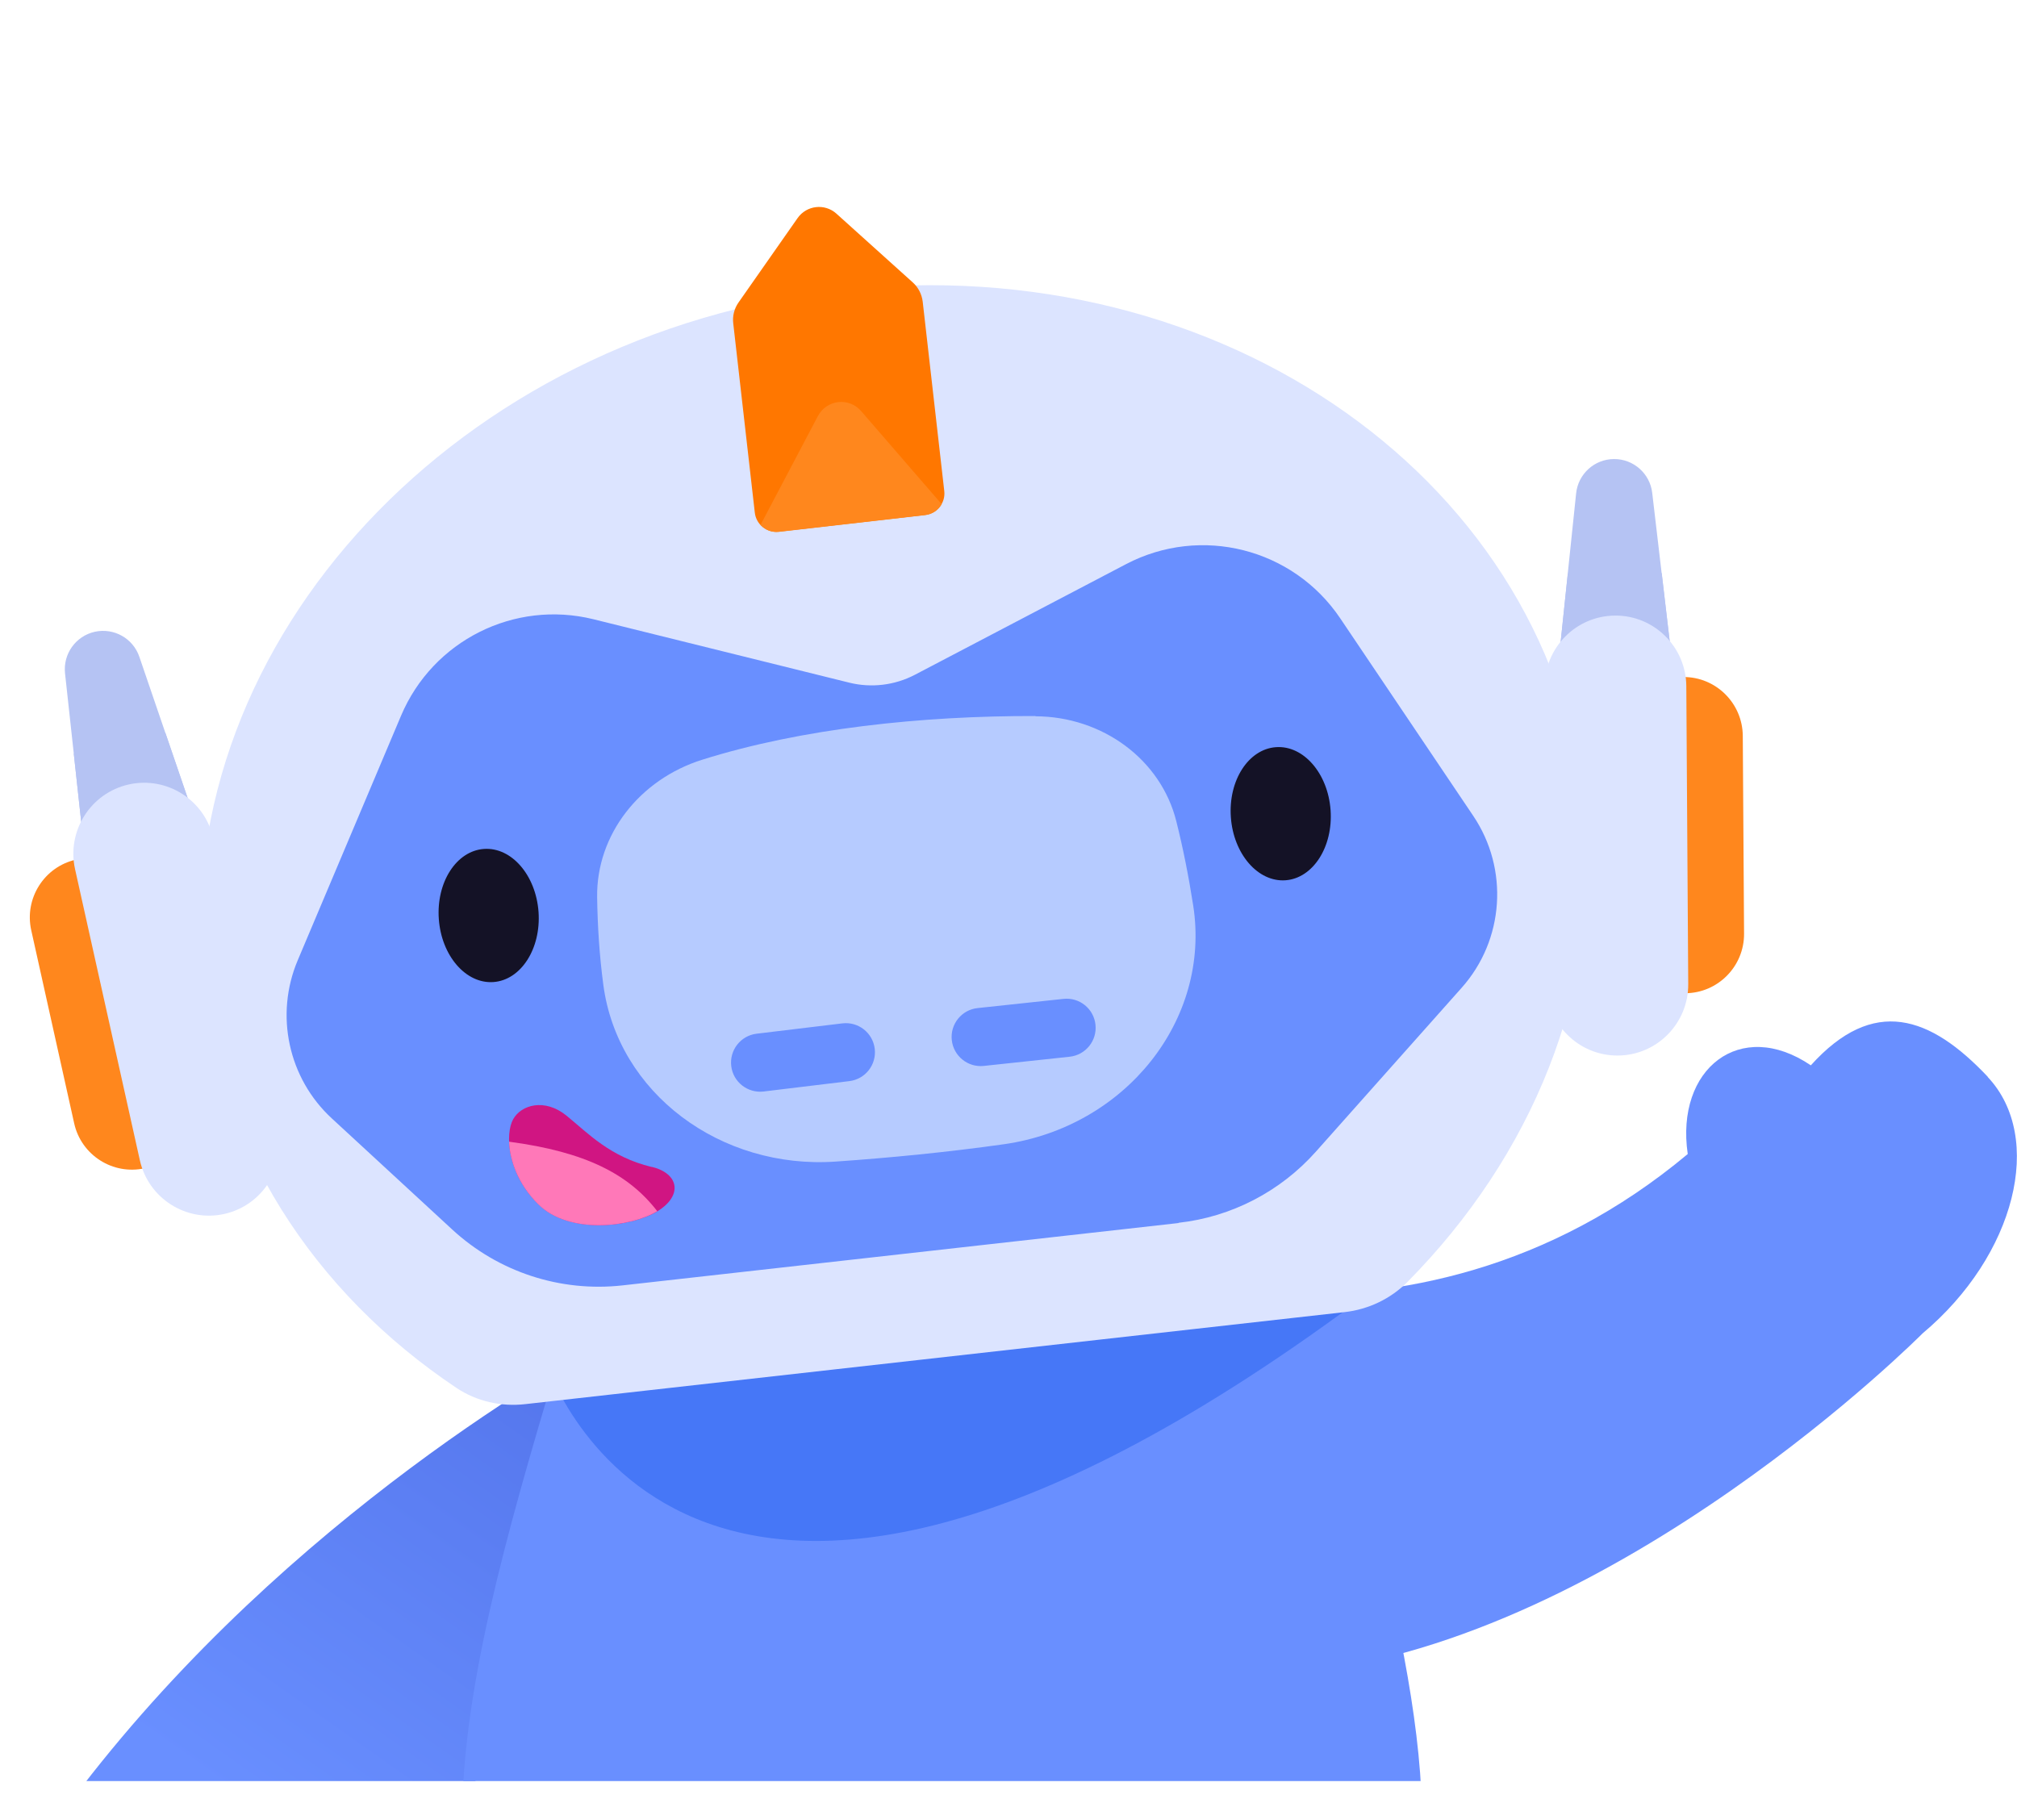 <svg width="41" height="37" viewBox="0 0 41 37" fill="none" xmlns="http://www.w3.org/2000/svg">
<g clip-path="url(#clip0_3980_381171)">
<g clip-path="url(#clip1_3980_381171)">
<path d="M12.361 27.235C10.291 28.363 4.408 32.037 0.523 37.921C-0.457 39.403 -0.016 41.403 1.502 42.32C2.52 42.935 3.84 42.668 4.543 41.709C4.766 41.403 4.99 41.11 5.214 40.824C6.09 40.938 7.878 40.842 7.586 38.117C10.665 34.988 13.496 33.487 15.142 32.604C15.144 32.604 12.619 27.448 12.361 27.235Z" fill="url(#paint0_linear_3980_381171)"/>
<path d="M11.604 26.777C9.809 32.902 7.202 40.52 12.733 42.391C16.959 43.821 22.445 43.384 26.033 42.002C29.622 40.623 29.209 36.482 28.198 32.039C27.184 27.596 25.712 22.975 25.712 22.975L11.604 26.777Z" fill="url(#paint1_linear_3980_381171)"/>
<path d="M40.407 21.891C39.238 20.651 38.083 20.244 36.809 21.657C35.377 20.685 34.053 21.726 34.307 23.46C31.492 25.814 28.417 26.416 25.767 26.322C25.762 26.322 26.276 33.723 26.461 34.002C32.916 33.316 39.08 27.107 39.08 27.107C40.973 25.519 41.564 23.124 40.404 21.893L40.407 21.891Z" fill="#698FFF"/>
<path d="M11.069 27.619C11.069 27.619 13.779 36.669 27.552 26.487L11.069 27.619Z" fill="#4677F7"/>
<path d="M22.274 7.979C19.656 8.041 16.985 8.279 14.446 8.709C8.369 9.739 4.221 15.236 5.23 20.987C5.239 21.04 5.249 21.093 5.258 21.145C5.924 24.805 9.383 27.393 13.307 27.235C16.686 27.098 20.436 26.814 23.929 26.302C28.075 25.691 31.047 22.149 30.739 18.194C30.636 16.865 30.476 15.524 30.262 14.227C29.648 10.528 26.228 7.886 22.272 7.977L22.274 7.979Z" fill="#698FFF"/>
<path d="M10.03 19.964C10.59 19.924 11 19.285 10.947 18.538C10.893 17.79 10.396 17.217 9.836 17.258C9.276 17.298 8.866 17.937 8.92 18.684C8.974 19.431 9.471 20.004 10.03 19.964Z" fill="#141226"/>
<path d="M26.131 17.895C26.69 17.854 27.1 17.216 27.047 16.468C26.993 15.721 26.496 15.148 25.936 15.189C25.377 15.229 24.966 15.867 25.02 16.615C25.074 17.362 25.571 17.935 26.131 17.895Z" fill="#141226"/>
<path d="M21.048 14.556C18.735 14.55 16.29 14.81 14.275 15.444C12.998 15.845 12.122 16.97 12.138 18.237C12.147 18.825 12.184 19.42 12.264 20.02C12.556 22.223 14.649 23.778 16.994 23.613C18.103 23.536 19.272 23.421 20.406 23.261C22.872 22.911 24.616 20.736 24.255 18.411C24.164 17.826 24.05 17.247 23.911 16.695C23.598 15.442 22.413 14.566 21.048 14.561V14.556Z" fill="#B6CBFF"/>
<path d="M17.123 20.804L15.38 21.014C15.056 21.053 14.825 21.348 14.864 21.672C14.903 21.996 15.197 22.227 15.521 22.189L17.264 21.978C17.589 21.939 17.82 21.645 17.781 21.32C17.742 20.996 17.448 20.765 17.123 20.804Z" fill="#698FFF"/>
<path d="M19.997 21.669L21.743 21.482C22.068 21.447 22.303 21.156 22.268 20.831C22.234 20.506 21.943 20.271 21.618 20.306L19.872 20.493C19.548 20.527 19.312 20.819 19.347 21.143C19.382 21.468 19.673 21.703 19.997 21.669Z" fill="#698FFF"/>
<path d="M17.096 5.9C9.33 6.772 3.516 12.987 4.109 19.782C4.417 23.296 6.378 26.274 9.275 28.212C9.688 28.489 10.188 28.601 10.681 28.544L27.33 26.674C27.814 26.62 28.268 26.405 28.613 26.057C31.129 23.511 32.544 20.145 32.236 16.622C31.642 9.83 24.865 5.028 17.096 5.9ZM23.956 24.863L12.658 26.13C11.391 26.272 10.127 25.858 9.191 24.993L6.746 22.737C5.86 21.921 5.582 20.633 6.052 19.521L8.152 14.55C8.798 13.022 10.455 12.191 12.065 12.589L17.261 13.877C17.71 13.989 18.187 13.932 18.598 13.717L22.89 11.468C24.41 10.672 26.285 11.146 27.244 12.571L29.946 16.584C30.675 17.666 30.579 19.107 29.711 20.081L26.748 23.412C26.027 24.222 25.031 24.739 23.956 24.858V24.863Z" fill="#DCE4FF"/>
<path fill-rule="evenodd" clip-rule="evenodd" d="M14.905 6.575L15.343 10.421C15.37 10.663 15.59 10.839 15.832 10.809L18.806 10.469C19.048 10.441 19.224 10.222 19.194 9.979L18.756 6.133C18.738 5.982 18.667 5.843 18.555 5.742L17.003 4.344C16.765 4.129 16.393 4.173 16.211 4.436L15.012 6.149C14.925 6.273 14.886 6.426 14.905 6.577V6.575Z" fill="#FF7700"/>
<path fill-rule="evenodd" clip-rule="evenodd" d="M16.628 8.453L15.46 10.67C15.551 10.771 15.688 10.828 15.834 10.812L18.808 10.471C18.954 10.455 19.076 10.368 19.142 10.249L17.503 8.355C17.256 8.071 16.804 8.124 16.628 8.455V8.453Z" fill="#FF871D"/>
<path d="M13.245 23.723C12.398 23.517 11.956 23.039 11.513 22.678C11.068 22.319 10.593 22.461 10.431 22.753C10.268 23.044 10.298 23.84 10.94 24.478C11.581 25.117 12.866 24.936 13.376 24.616C13.885 24.295 13.796 23.854 13.25 23.721L13.245 23.723Z" fill="#D01582"/>
<path d="M10.348 23.211C10.362 23.577 10.52 24.062 10.937 24.478C11.572 25.112 12.844 24.941 13.36 24.622C12.782 23.872 11.912 23.417 10.346 23.209L10.348 23.211Z" fill="#FF78B8"/>
<path d="M34.097 14.355L31.585 14.371L32.038 10.032C32.078 9.636 32.41 9.334 32.807 9.332C33.204 9.329 33.54 9.627 33.585 10.02L34.094 14.353L34.097 14.355Z" fill="#B5C3F3"/>
<path d="M32.821 11.29C32.453 11.292 32.12 11.436 31.869 11.667L31.585 14.374L34.097 14.358L33.779 11.656C33.524 11.429 33.19 11.29 32.821 11.292V11.29Z" fill="#B5C3F3"/>
<path d="M33.745 13.766L34.217 13.763C34.879 13.759 35.421 14.295 35.426 14.959L35.452 18.98C35.456 19.644 34.921 20.187 34.259 20.191L33.786 20.194L33.745 13.766Z" fill="#FF871D"/>
<path d="M34.278 13.948C34.272 13.151 33.624 12.508 32.829 12.514C32.034 12.519 31.394 13.169 31.399 13.966L31.438 20.024C31.443 20.821 32.092 21.463 32.887 21.458C33.681 21.453 34.322 20.803 34.317 20.006L34.278 13.948Z" fill="#DCE4FF"/>
<path d="M1.795 18.027L4.244 17.48L2.833 13.353C2.705 12.976 2.315 12.758 1.927 12.843C1.539 12.93 1.279 13.294 1.322 13.69L1.795 18.027Z" fill="#B5C3F3"/>
<path d="M2.352 14.753C2.71 14.673 3.066 14.74 3.365 14.907L4.244 17.48L1.794 18.027L1.5 15.323C1.699 15.044 1.993 14.833 2.352 14.753Z" fill="#B5C3F3"/>
<path d="M3.403 23.646L2.942 23.749C2.295 23.893 1.652 23.484 1.508 22.837L0.635 18.911C0.491 18.264 0.899 17.619 1.546 17.475L2.007 17.372L3.403 23.646Z" fill="#FF871D"/>
<path d="M2.842 23.583C3.015 24.361 3.784 24.851 4.56 24.678C5.336 24.504 5.824 23.733 5.651 22.955L4.336 17.042C4.163 16.264 3.393 15.774 2.617 15.947C1.842 16.121 1.353 16.892 1.526 17.67L2.842 23.583Z" fill="#DCE4FF"/>
</g>
</g>
<defs>
<linearGradient id="paint0_linear_3980_381171" x1="14.242" y1="26.139" x2="4.007" y2="40.63" gradientUnits="userSpaceOnUse">
<stop stop-color="#4F6FE7"/>
<stop offset="0.79" stop-color="#698FFF"/>
</linearGradient>
<linearGradient id="paint1_linear_3980_381171" x1="19.294" y1="24.25" x2="19.36" y2="52.638" gradientUnits="userSpaceOnUse">
<stop offset="0.52" stop-color="#698FFF"/>
<stop offset="0.83" stop-color="#597BF0"/>
<stop offset="1" stop-color="#4F6FE7"/>
</linearGradient>
<clipPath id="clip0_3980_381171">
<rect width="41" height="36" fill="white" transform="translate(0 0.207)"/>
</clipPath>
<clipPath id="clip1_3980_381171">
<rect width="41" height="49" fill="white" transform="translate(0 4.207)"/>
</clipPath>
</defs>
</svg>
